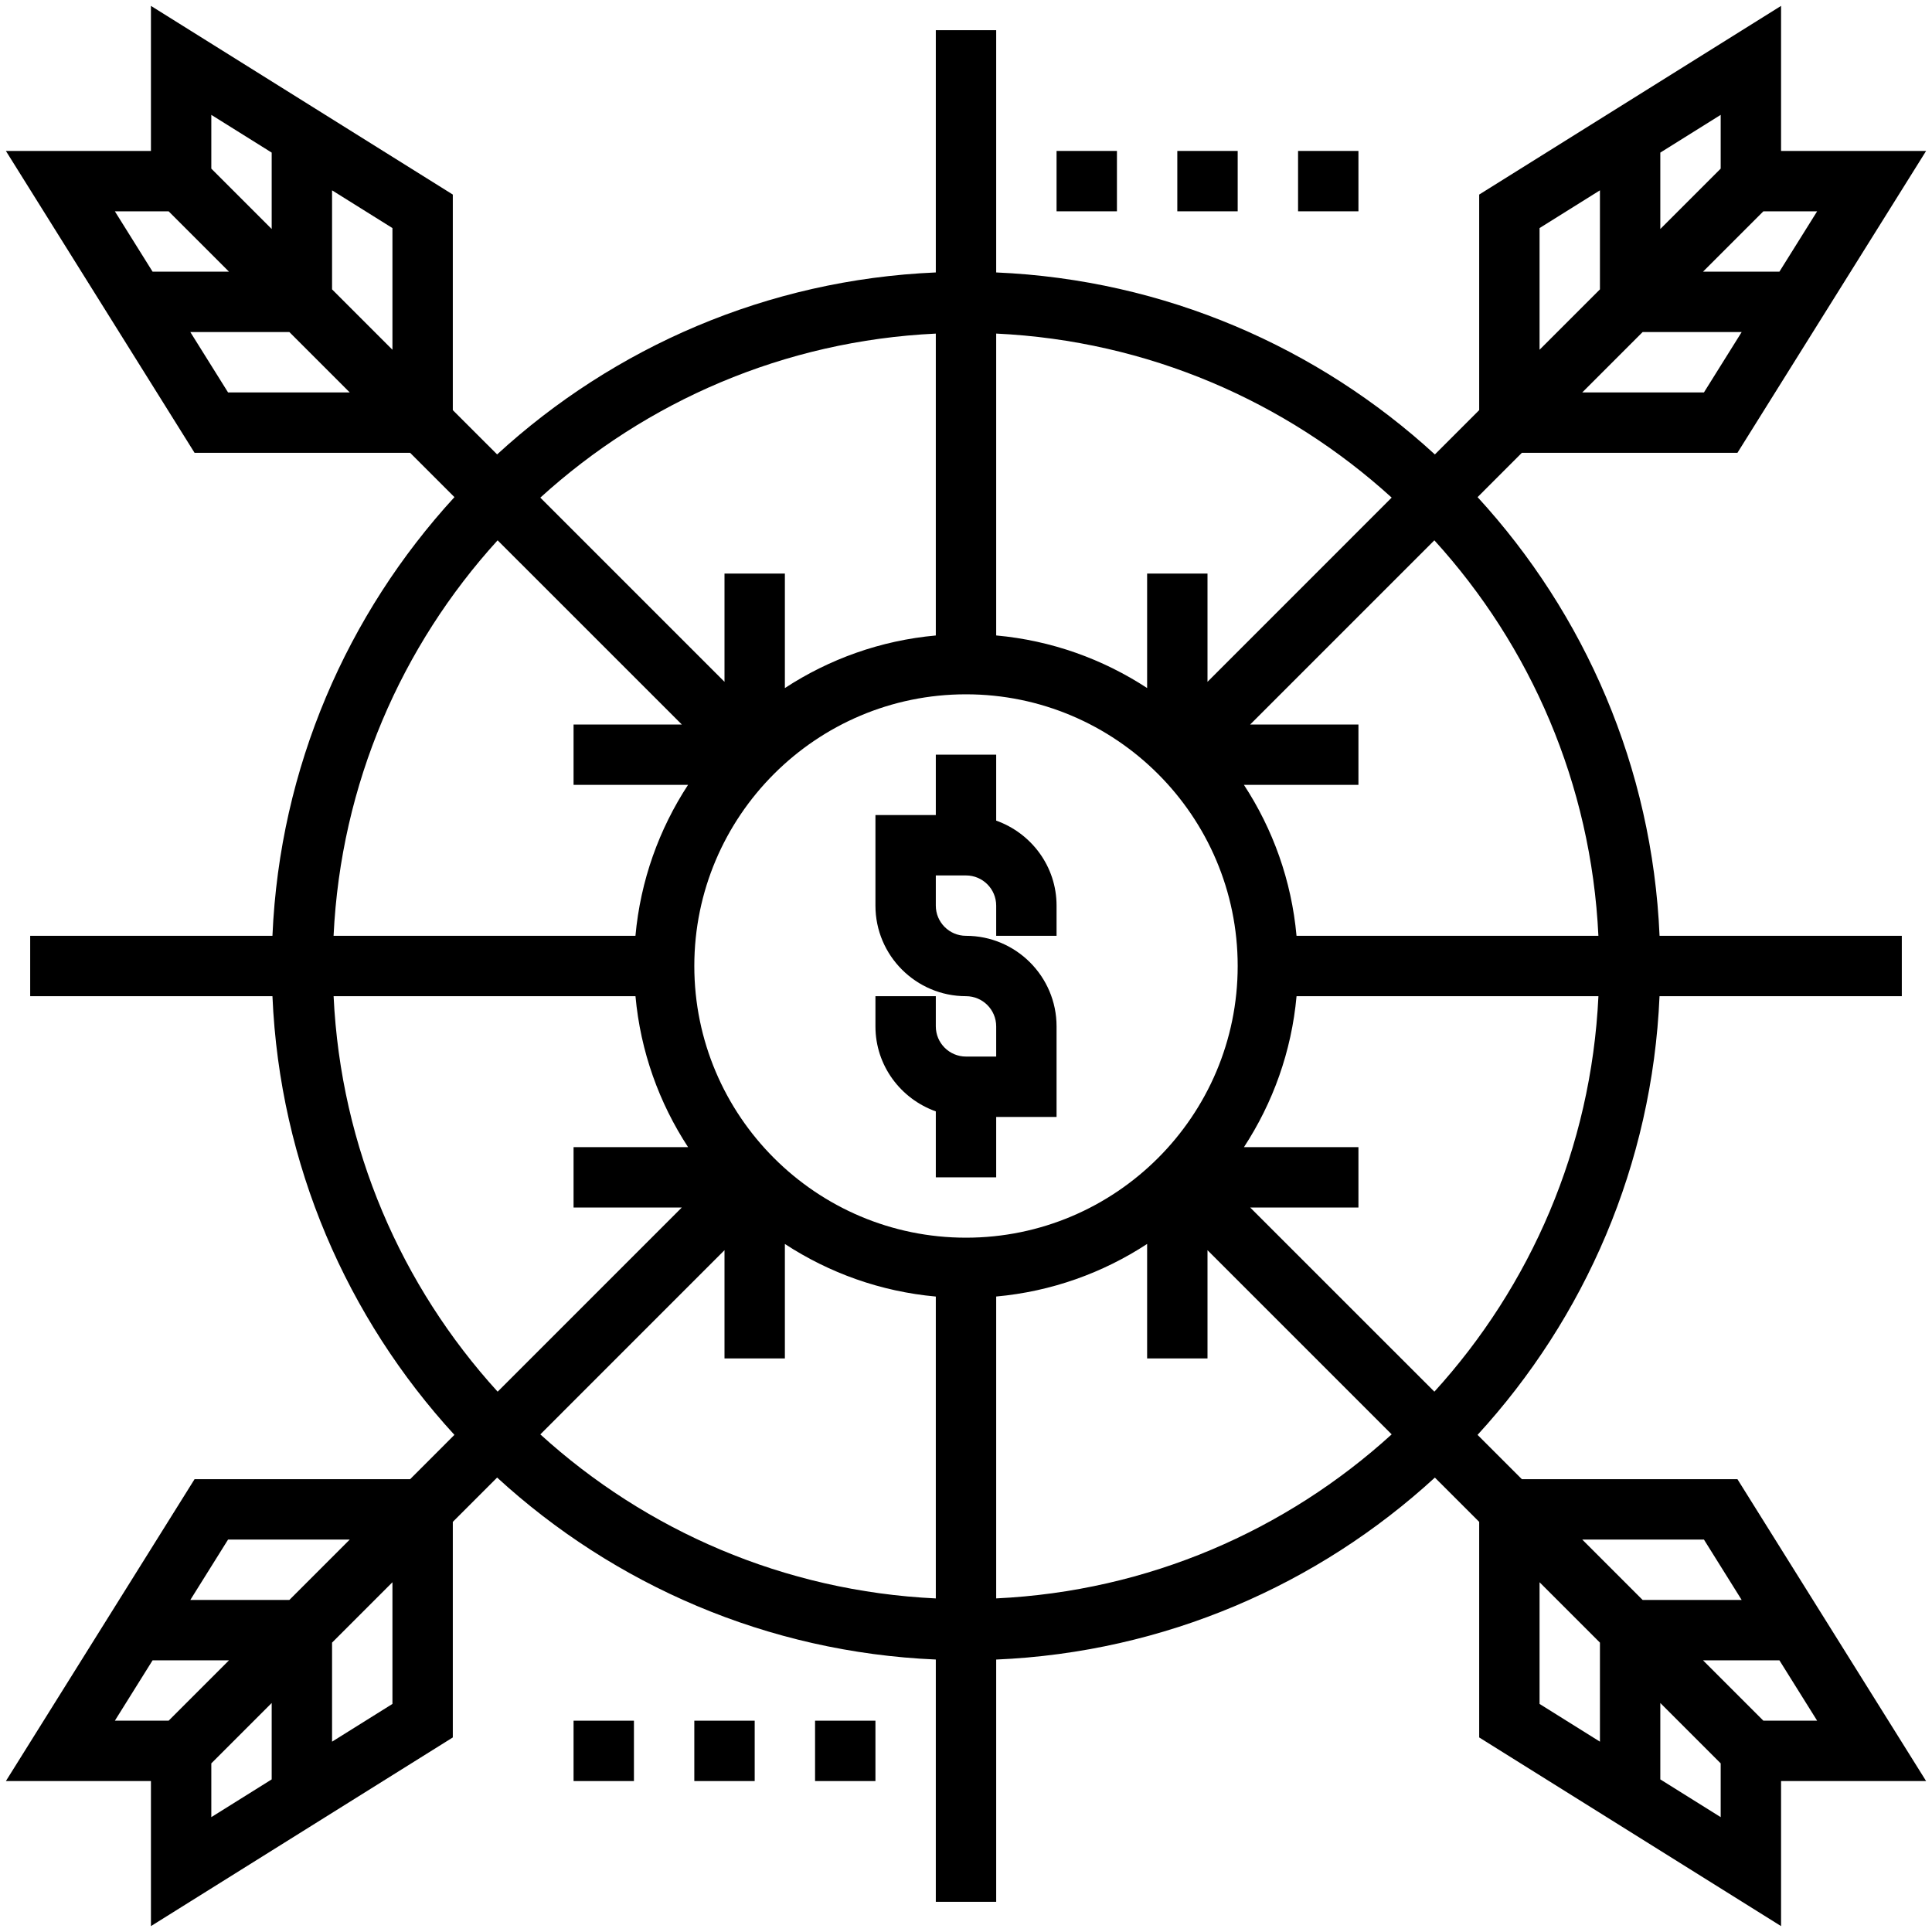 <svg id="_x33_0" enable-background="new 0 0 64 64" height="512" viewBox="0 0 64 64" width="512" xmlns="http://www.w3.org/2000/svg"><g><path d="m33 27.184v-2.184h-2v2h-2v3c0 1.654 1.346 3 3 3 .552 0 1 .448 1 1v1h-1c-.552 0-1-.448-1-1v-1h-2v1c0 1.302.839 2.402 2 2.816v2.184h2v-2h2v-3c0-1.654-1.346-3-3-3-.552 0-1-.448-1-1v-1h1c.552 0 1 .448 1 1v1h2v-1c0-1.302-.839-2.402-2-2.816z"/><path d="m39 5h2v2h-2z"/><path d="m43 5h2v2h-2z"/><path d="m35 5h2v2h-2z"/><path d="m23 57h2v2h-2z"/><path d="m27 57h2v2h-2z"/><path d="m19 57h2v2h-2z"/><path d="m57.555 49h-7.141l-1.468-1.468c3.546-3.866 5.788-8.943 6.028-14.532h8.026v-2h-8.025c-.24-5.589-2.482-10.667-6.028-14.532l1.467-1.468h7.141l6.25-10h-4.805v-4.805l-10 6.25v7.141l-1.468 1.468c-3.865-3.546-8.943-5.788-14.532-6.029v-8.025h-2v8.025c-5.589.24-10.667 2.482-14.532 6.028l-1.468-1.467v-7.141l-10-6.25v4.805h-4.805l6.25 10h7.141l1.468 1.468c-3.546 3.865-5.788 8.943-6.029 14.532h-8.025v2h8.025c.24 5.589 2.482 10.667 6.028 14.532l-1.467 1.468h-7.141l-6.25 10h4.805v4.805l10-6.25v-7.141l1.468-1.468c3.866 3.546 8.943 5.788 14.532 6.028v8.026h2v-8.025c5.589-.24 10.667-2.482 14.532-6.028l1.468 1.467v7.141l10 6.25v-4.805h4.805zm-1.11-36h-4.031l2-2h3.281zm2.5-4h-2.531l2-2h1.781zm-1.945-3.414-2 2v-2.531l2-1.25zm-6 1.969 2-1.25v3.281l-2 2zm-43.445 43.445h4.031l-2 2h-3.281zm-2.5 4h2.531l-2 2h-1.781zm1.945 3.414 2-2v2.531l-2 1.25zm6-1.969-2 1.25v-3.281l2-2zm43.414-1.445h2.531l1.25 2h-1.781zm.031-4 1.25 2h-3.281l-2-2zm-8.929-4.899-6.102-6.101h3.586v-2h-3.792c.957-1.464 1.576-3.167 1.742-5h10c-.239 5.035-2.251 9.602-5.434 13.101zm-15.516-5.101c-4.963 0-9-4.037-9-9s4.037-9 9-9 9 4.037 9 9-4.037 9-9 9zm20.949-10h-10c-.166-1.833-.784-3.536-1.742-5h3.793v-2h-3.586l6.101-6.101c3.184 3.499 5.196 8.066 5.434 13.101zm-6.848-14.516-6.101 6.102v-3.586h-2v3.792c-1.464-.957-3.167-1.576-5-1.742v-10c5.035.239 9.602 2.251 13.101 5.434zm-15.101-5.433v10c-1.833.166-3.536.784-5 1.742v-3.793h-2v3.586l-6.101-6.101c3.499-3.184 8.066-5.196 13.101-5.434zm-18 .535-2-2v-3.281l2 1.25zm-4-6.531v2.531l-2-2v-1.781zm-3.414 1.945 2 2h-2.531l-1.25-2zm1.969 6-1.25-2h3.281l2 2zm8.929 4.899 6.102 6.101h-3.586v2h3.792c-.957 1.464-1.576 3.167-1.742 5h-10c.239-5.035 2.251-9.602 5.434-13.101zm-5.433 15.101h10c.166 1.833.784 3.536 1.742 5h-3.793v2h3.586l-6.101 6.101c-3.184-3.499-5.196-8.066-5.434-13.101zm6.848 14.516 6.101-6.102v3.586h2v-3.792c1.464.957 3.167 1.576 5 1.742v10c-5.035-.239-9.602-2.251-13.101-5.434zm15.101 5.433v-10c1.833-.166 3.536-.784 5-1.742v3.793h2v-3.586l6.101 6.101c-3.499 3.184-8.066 5.196-13.101 5.434zm18-.535 2 2v3.281l-2-1.25zm4 6.531v-2.531l2 2v1.781z"/></g></svg>